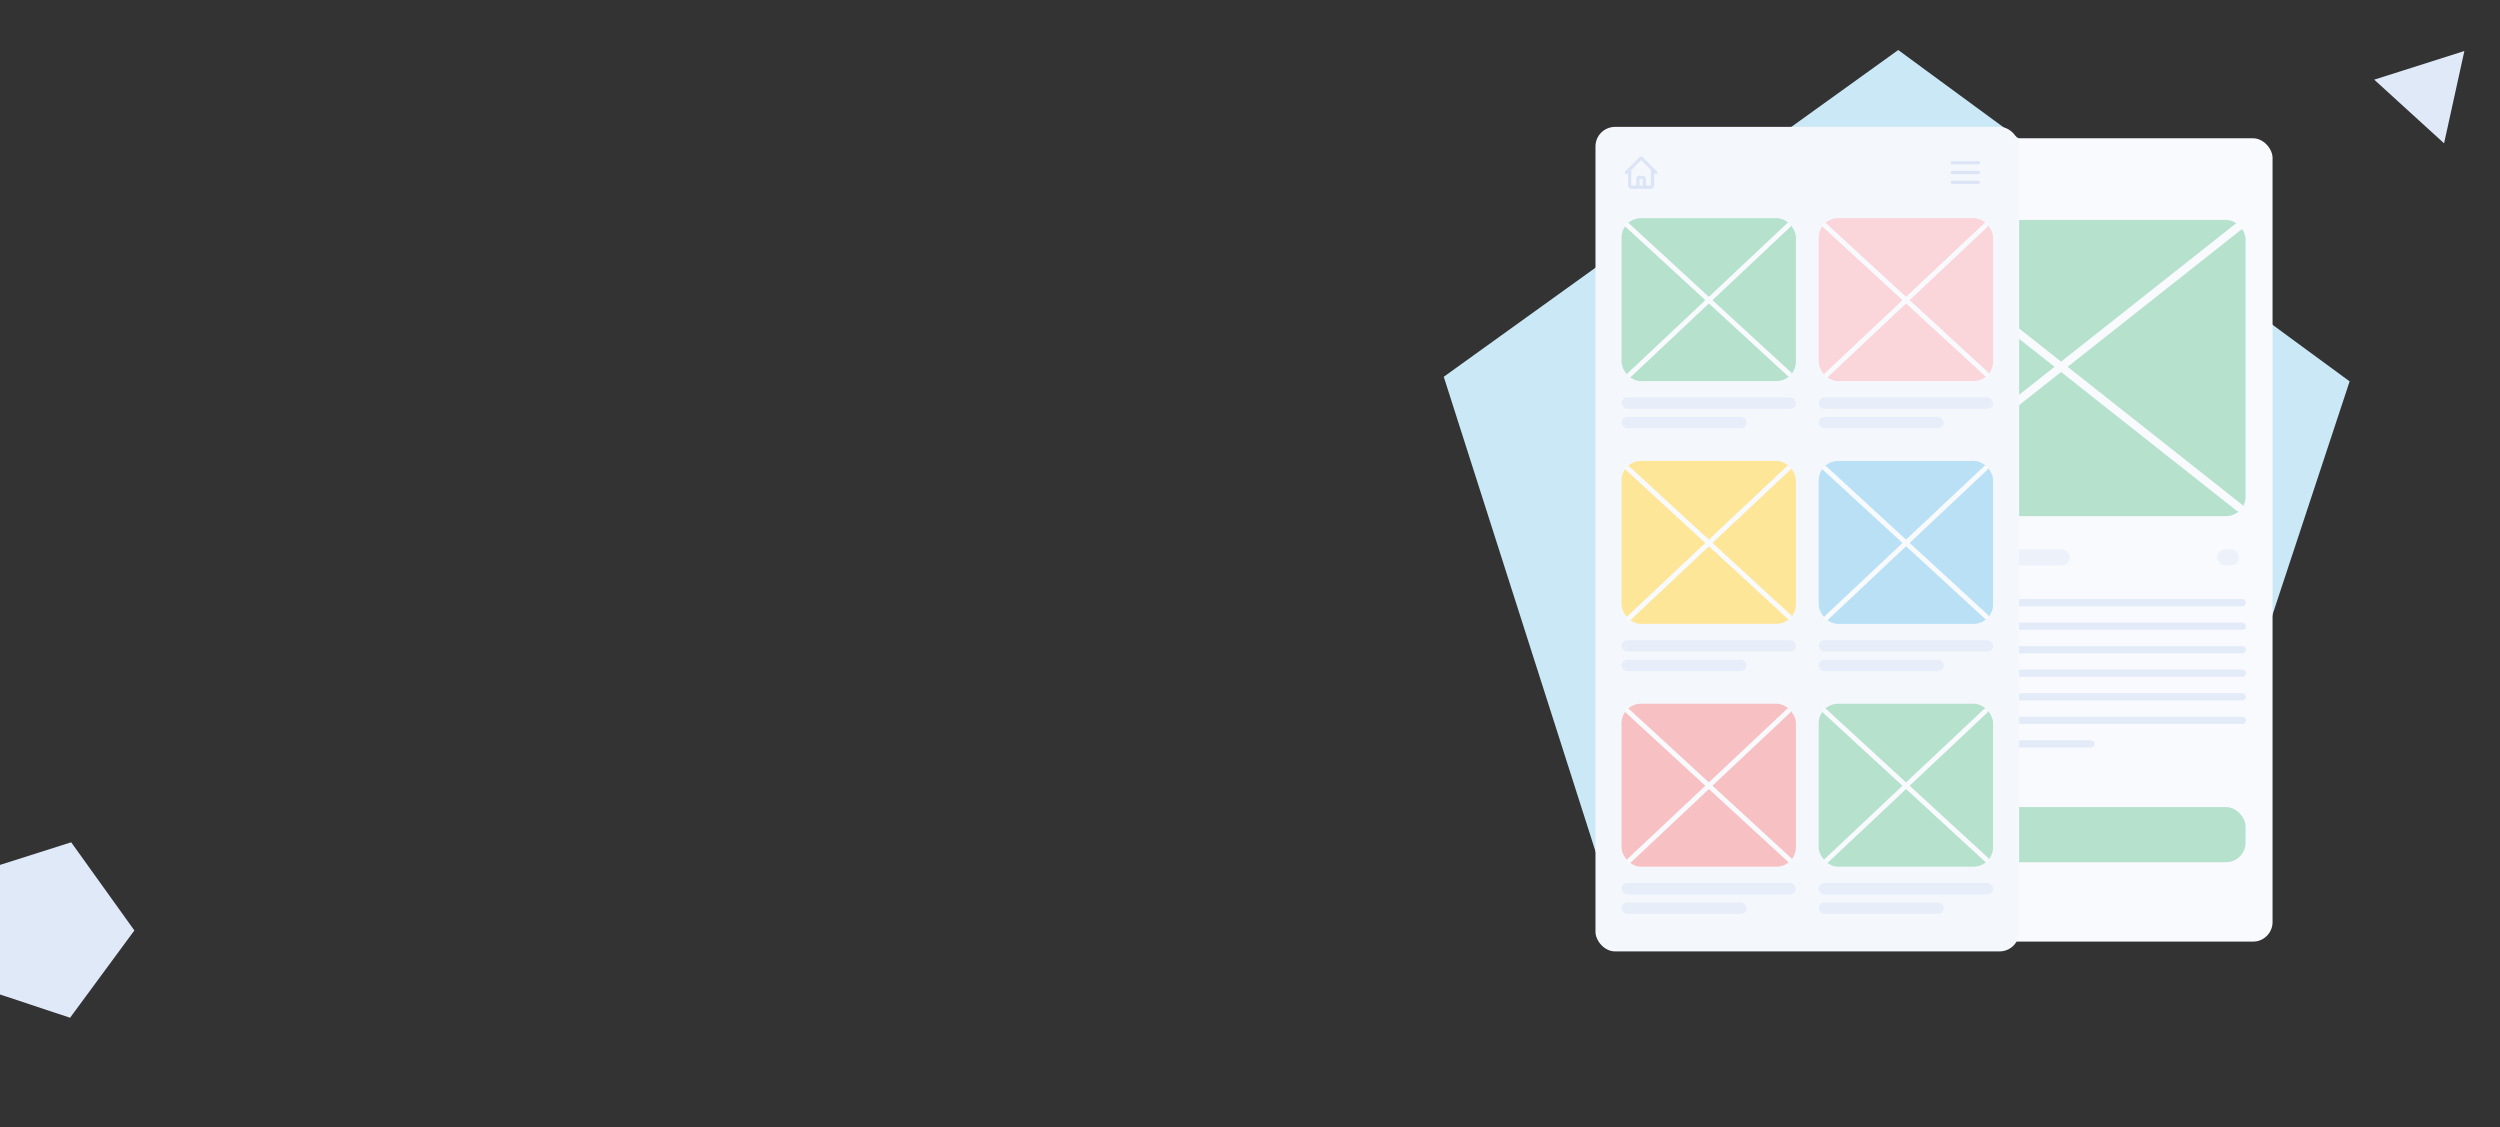 <svg width="1346" height="607" viewBox="0 0 1346 607" fill="none" xmlns="http://www.w3.org/2000/svg">
<rect x="0" y="0" width="1346" height="607" fill="#333333" stroke="none"/>
<path fill-rule="evenodd" clip-rule="evenodd" d="M1265.04 205.335L1170.48 491.488L869.115 489.994L777.318 202.862L1022.01 26.933L1265.04 205.335Z" fill="#CBE8F7"/>
<rect x="994.998" y="74.457" width="228.549" height="432.513" rx="10.528" fill="#F8FAFD"/>
<rect x="1009.71" y="295.78" width="104.58" height="8.623" rx="4.312" fill="#ECF1FA"/>
<rect x="1193.81" y="295.78" width="11.578" height="8.623" rx="4.312" fill="#ECF1FA"/>
<rect x="1004.88" y="434.52" width="204.139" height="29.681" rx="10.528" fill="#B5E1CD"/>
<rect x="1009.52" y="118.421" width="199.503" height="159.458" rx="10.528" fill="#B5E1CD"/>
<path d="M1013.7 273.347L1205.66 121.646M1013.7 121.646L1205.66 273.347" stroke="#F8FAFD" stroke-width="4.387" stroke-linecap="round"/>
<rect x="1009.71" y="322.502" width="199.503" height="3.902" rx="1.951" fill="#E4EBF8"/>
<rect x="1009.71" y="335.177" width="199.503" height="3.902" rx="1.951" fill="#E4EBF8"/>
<rect x="1009.71" y="347.853" width="199.503" height="3.902" rx="1.951" fill="#E4EBF8"/>
<rect x="1009.71" y="360.528" width="199.503" height="3.902" rx="1.951" fill="#E4EBF8"/>
<rect x="1009.71" y="373.203" width="199.503" height="3.902" rx="1.951" fill="#E4EBF8"/>
<rect x="1009.71" y="385.879" width="199.503" height="3.902" rx="1.951" fill="#E4EBF8"/>
<rect x="1009.71" y="398.554" width="118.006" height="3.902" rx="1.951" fill="#E4EBF8"/>
<path d="M1018.29 164.258L1012.15 158.117M1012.15 158.117L1018.29 151.976M1012.15 158.117L1027.94 158.117" stroke="#B5E1CD" stroke-width="1.755" stroke-linecap="round" stroke-linejoin="round"/>
<rect x="859.008" y="68.316" width="228.101" height="443.92" rx="10.528" fill="#F4F7FC"/>
<path d="M875.677 92.881L877.431 91.126M877.431 91.126L883.573 84.985L889.714 91.126M877.431 91.126V99.9C877.431 100.384 877.824 100.777 878.309 100.777H880.941M889.714 91.126L891.468 92.881M889.714 91.126V99.9C889.714 100.384 889.321 100.777 888.836 100.777H886.205M880.941 100.777C881.425 100.777 881.818 100.384 881.818 99.9V96.39C881.818 95.906 882.211 95.513 882.695 95.513H884.45C884.934 95.513 885.327 95.906 885.327 96.39V99.9C885.327 100.384 885.72 100.777 886.205 100.777M880.941 100.777H886.205" stroke="#DCE5F6" stroke-width="1.755" stroke-linecap="round" stroke-linejoin="round"/>
<path d="M1051.14 87.617H1065.18M1051.14 92.881H1065.18M1051.14 98.145H1065.18" stroke="#DCE5F6" stroke-width="1.755" stroke-linecap="round" stroke-linejoin="round"/>
<rect x="873.045" y="117.446" width="93.872" height="87.731" rx="10.528" fill="#B5E1CD"/>
<path d="M963.398 201.442L876.246 121.315" stroke="#F8FAFD" stroke-width="2.632" stroke-linecap="round"/>
<path d="M877.253 201.88L962.893 121.315" stroke="#F8FAFD" stroke-width="2.632" stroke-linecap="round"/>
<rect x="873.045" y="213.95" width="93.872" height="6.141" rx="3.071" fill="#E8EEF9"/>
<rect x="873.045" y="224.478" width="67.349" height="6.141" rx="3.071" fill="#E8EEF9"/>
<rect x="979.199" y="117.446" width="93.872" height="87.731" rx="10.528" fill="#FAD5DA"/>
<path d="M1069.55 201.442L982.4 121.315" stroke="#F8FAFD" stroke-width="2.632" stroke-linecap="round"/>
<path d="M983.407 201.88L1069.05 121.315" stroke="#F8FAFD" stroke-width="2.632" stroke-linecap="round"/>
<rect x="979.199" y="213.95" width="93.872" height="6.141" rx="3.071" fill="#E8EEF9"/>
<rect x="979.199" y="224.478" width="67.349" height="6.141" rx="3.071" fill="#E8EEF9"/>
<rect x="873.045" y="248.165" width="93.872" height="87.731" rx="10.528" fill="#FEE698"/>
<path d="M963.398 332.161L876.246 252.035" stroke="#F8FAFD" stroke-width="2.632" stroke-linecap="round"/>
<path d="M877.253 332.6L962.893 252.035" stroke="#F8FAFD" stroke-width="2.632" stroke-linecap="round"/>
<rect x="873.045" y="344.67" width="93.872" height="6.141" rx="3.071" fill="#E8EEF9"/>
<rect x="873.045" y="355.198" width="67.349" height="6.141" rx="3.071" fill="#E8EEF9"/>
<rect x="979.199" y="248.165" width="93.872" height="87.731" rx="10.528" fill="#B9E0F5"/>
<path d="M1069.55 332.161L982.4 252.035" stroke="#F8FAFD" stroke-width="2.632" stroke-linecap="round"/>
<path d="M983.407 332.6L1069.05 252.035" stroke="#F8FAFD" stroke-width="2.632" stroke-linecap="round"/>
<rect x="979.199" y="344.67" width="93.872" height="6.141" rx="3.071" fill="#E8EEF9"/>
<rect x="979.199" y="355.198" width="67.349" height="6.141" rx="3.071" fill="#E8EEF9"/>
<rect x="873.045" y="378.885" width="93.872" height="87.731" rx="10.528" fill="#F7C0C2"/>
<path d="M963.398 462.881L876.246 382.754" stroke="#F8FAFD" stroke-width="2.632" stroke-linecap="round"/>
<path d="M877.253 463.319L962.893 382.754" stroke="#F8FAFD" stroke-width="2.632" stroke-linecap="round"/>
<rect x="873.045" y="475.389" width="93.872" height="6.141" rx="3.071" fill="#E8EEF9"/>
<rect x="873.045" y="485.917" width="67.349" height="6.141" rx="3.071" fill="#E8EEF9"/>
<rect x="979.199" y="378.885" width="93.872" height="87.731" rx="10.528" fill="#B5E1CD"/>
<path d="M1069.55 462.881L982.4 382.754" stroke="#F8FAFD" stroke-width="2.632" stroke-linecap="round"/>
<path d="M983.407 463.319L1069.05 382.754" stroke="#F8FAFD" stroke-width="2.632" stroke-linecap="round"/>
<rect x="979.199" y="475.389" width="93.872" height="6.141" rx="3.071" fill="#E8EEF9"/>
<rect x="979.199" y="485.917" width="67.349" height="6.141" rx="3.071" fill="#E8EEF9"/>
<path fill-rule="evenodd" clip-rule="evenodd" d="M1326.82 27.462L1315.89 77.169L1278.28 42.886L1326.82 27.462Z" fill="#E0E9F7"/>
<path fill-rule="evenodd" clip-rule="evenodd" d="M72.347 500.949L37.727 547.954L-17.675 529.557L-17.312 471.165L38.325 453.485L72.347 500.949Z" fill="#E0E9F7"/>
</svg>
